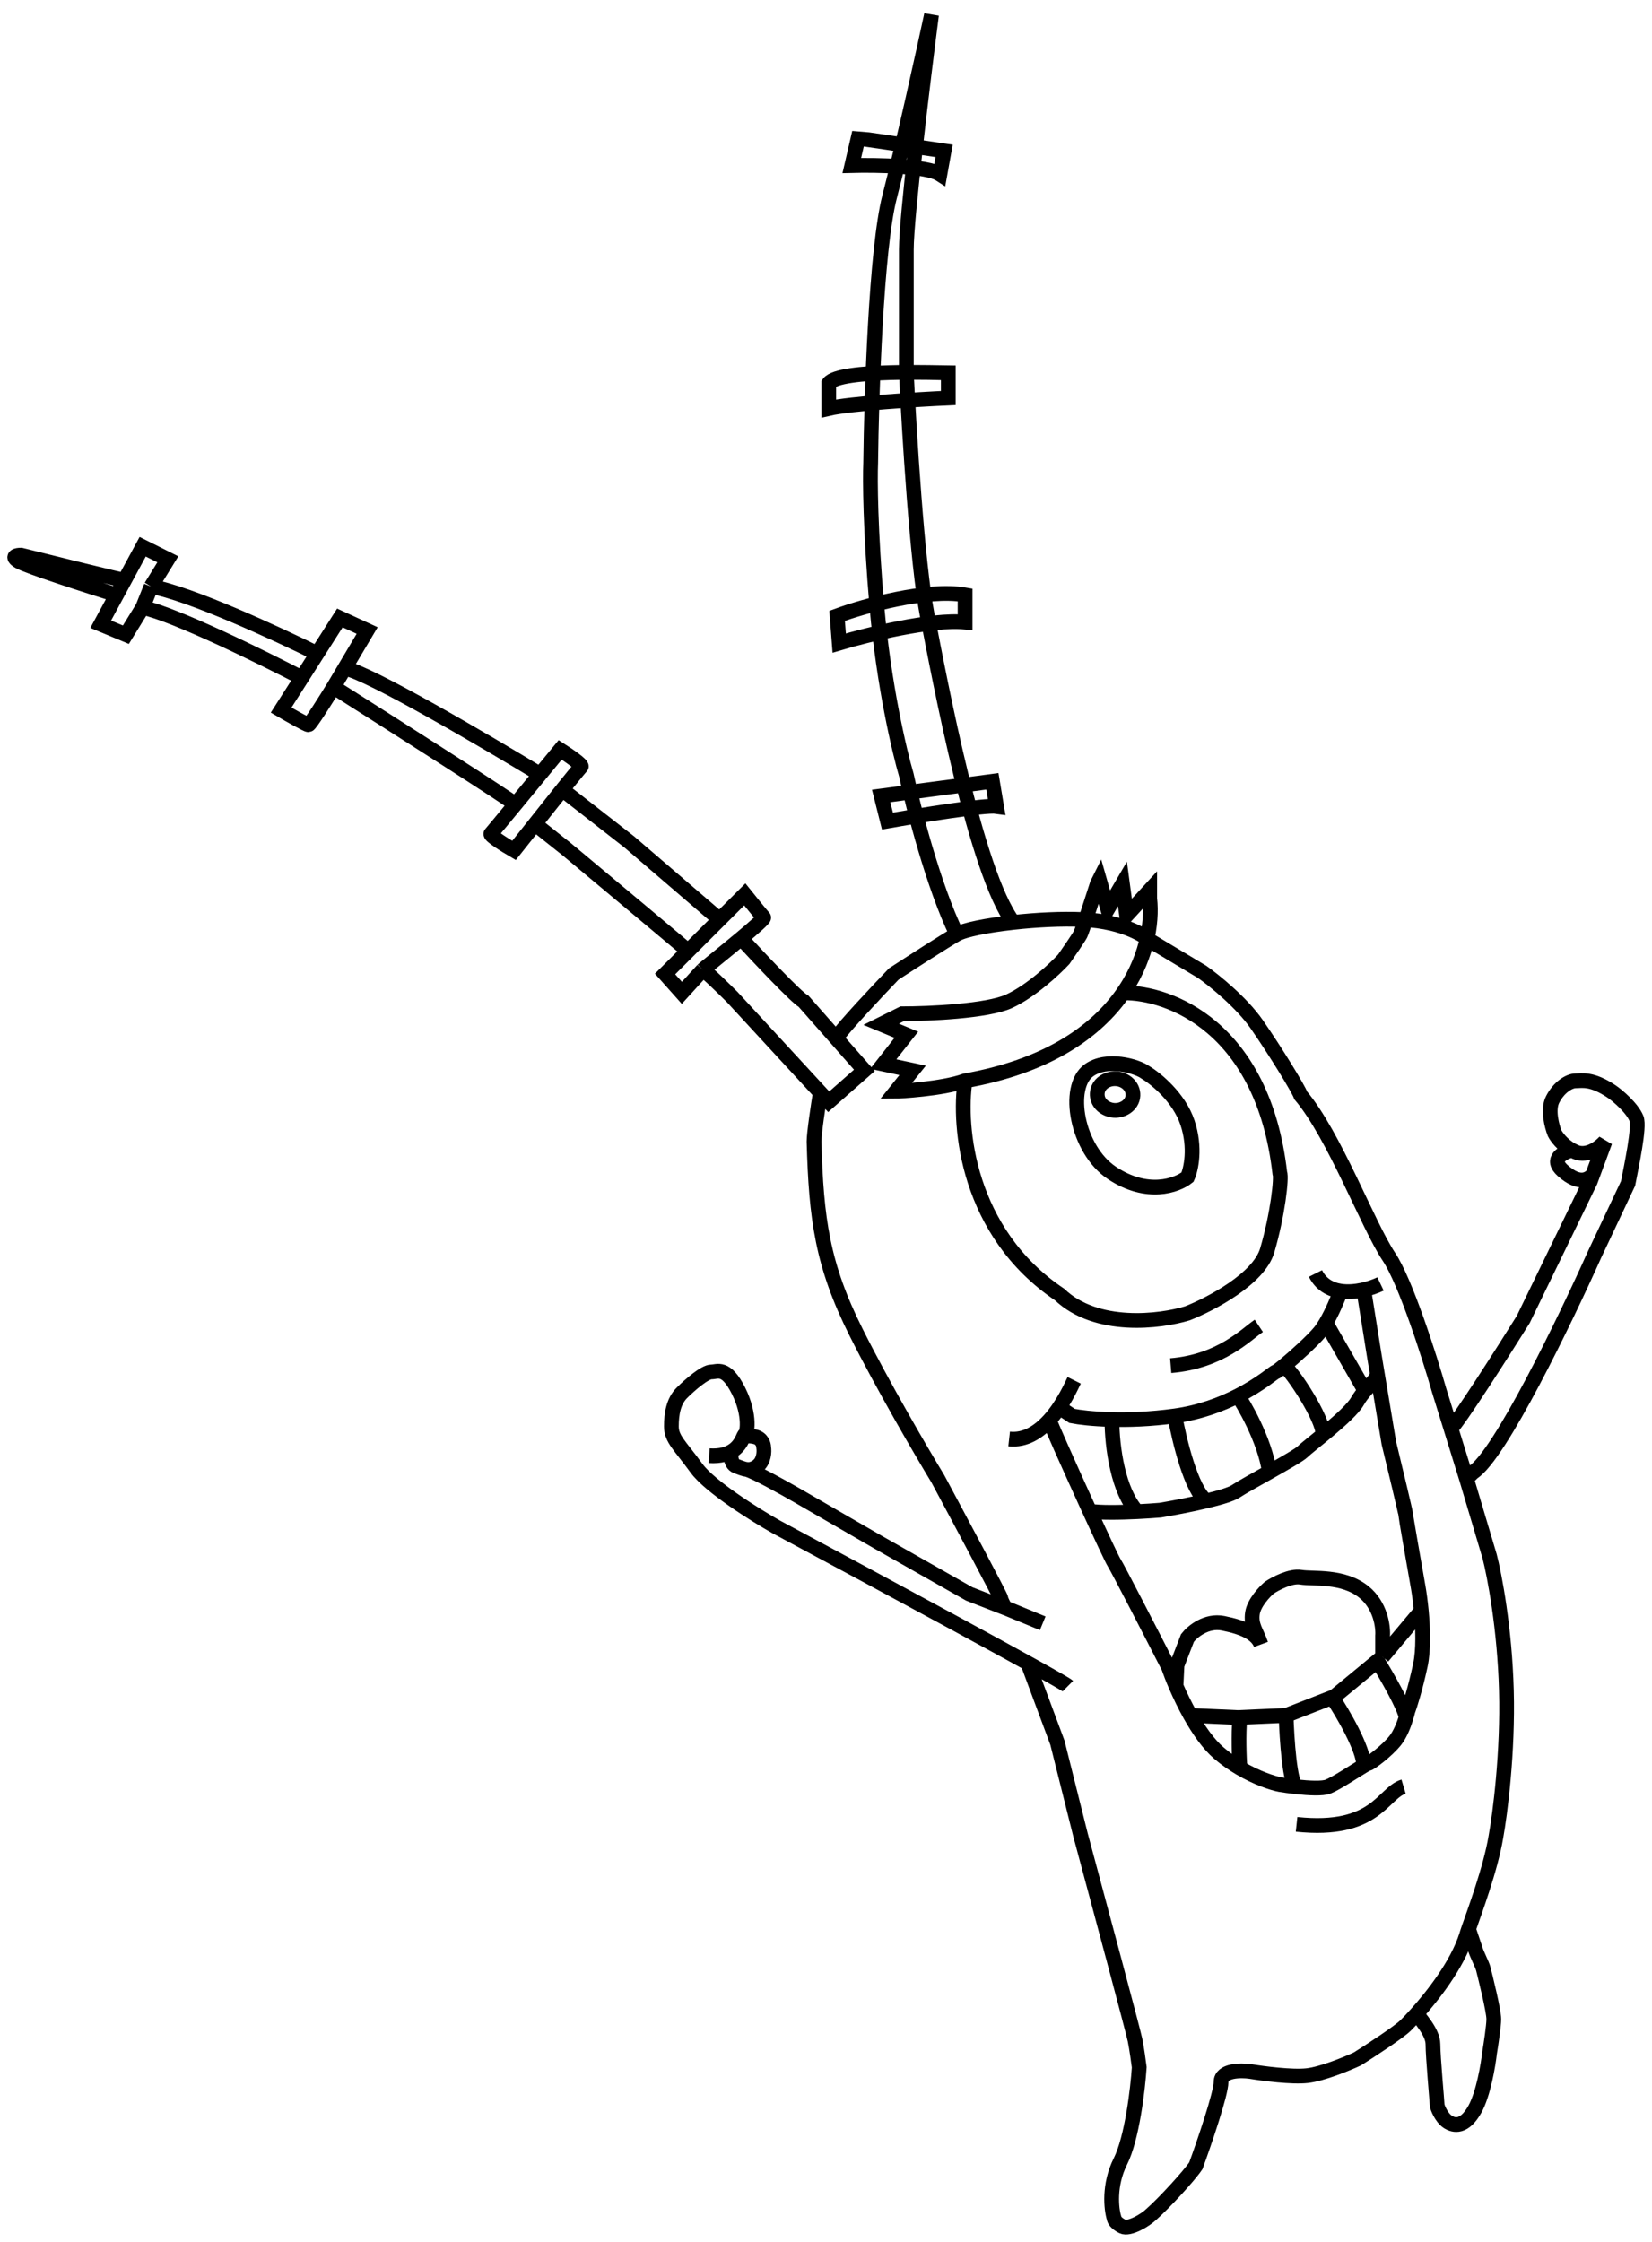 <svg width="112" height="152" viewBox="0 0 112 152" fill="none" xmlns="http://www.w3.org/2000/svg">
<g id="Plancton">
<path id="Vector 109" d="M99.425 100.259L98.369 96.851M99.425 100.259L100.99 105.513C101.322 106.791 102.014 110.398 102.128 114.601C102.242 118.804 101.701 122.979 101.417 124.541C101.052 126.725 99.961 129.634 99.562 130.789M99.425 100.259L99.852 99.833C101.673 98.697 106.111 89.514 108.102 85.065L110.378 80.237C110.615 79.006 111.174 76.403 110.947 75.835C110.662 75.125 109.666 74.273 109.24 73.989C107.901 73.097 107.248 73.279 106.822 73.279C106.395 73.279 105.684 73.705 105.257 74.557C104.916 75.238 105.21 76.355 105.399 76.829C105.526 77.081 105.923 77.627 106.57 77.984M64.861 63.339C64.065 63.793 61.684 65.327 60.594 66.037C59.503 67.173 57.209 69.615 56.754 70.297M64.861 63.339C63.268 60.044 61.922 54.771 61.447 52.546C60.973 50.937 59.911 46.412 59.456 41.186C59.001 35.961 58.982 32.477 59.029 31.388C59.077 26.844 59.399 16.876 60.309 13.354C61.22 9.832 62.585 3.651 63.154 1C62.585 5.402 61.447 14.746 61.447 16.904C61.447 19.063 61.447 23.389 61.447 25.282C61.637 29.306 62.187 38.233 62.87 41.754C63.723 46.156 66.162 59.183 68.702 62.539M64.861 63.339C65.391 63.036 66.929 62.734 68.702 62.539M68.133 109.008C68.038 108.818 67.848 108.467 67.848 108.353C67.848 108.239 65.003 102.91 63.581 100.259C62.49 98.46 59.854 93.954 58.034 90.319C55.758 85.775 55.331 82.651 55.189 77.397C55.189 76.829 55.473 74.95 55.616 74.081M69.68 112.755L71.689 118.151L73.253 124.399C74.439 128.801 76.838 137.747 76.951 138.315C77.065 138.883 77.189 139.783 77.236 140.161C77.141 141.629 76.753 144.961 75.956 146.551C75.159 148.142 75.34 149.77 75.529 150.385C75.529 150.48 75.643 150.726 76.098 150.953C76.553 151.18 77.663 150.527 78.089 150.101C78.943 149.344 80.621 147.517 81.076 146.835C81.645 145.273 82.783 141.95 82.783 141.155C82.783 140.36 84.111 140.351 84.775 140.445C85.628 140.587 87.591 140.843 88.615 140.729C89.639 140.616 91.318 139.925 92.029 139.593C92.93 139.025 94.845 137.776 95.3 137.321C95.442 137.18 95.715 136.899 96.058 136.514M72.4 114.317C72.058 113.976 59.077 106.98 52.629 103.525C51.206 102.72 48.134 100.798 47.224 99.549C46.086 97.987 45.517 97.561 45.517 96.709C45.517 95.857 45.659 95.005 46.228 94.437C46.797 93.869 47.792 93.017 48.219 93.017C48.646 93.017 49.215 92.591 50.068 94.295C50.922 95.999 50.637 97.277 50.495 97.277C50.456 97.277 50.417 97.394 50.337 97.561M48.077 98.697C48.858 98.749 49.373 98.572 49.718 98.327M49.718 98.327C49.477 98.471 49.499 99.265 49.926 99.407C50.156 99.483 50.385 99.601 50.637 99.627M49.718 98.327C50.057 98.087 50.233 97.781 50.337 97.561M50.337 97.561C50.464 97.419 50.637 97.277 51.206 97.419C51.661 97.532 51.775 97.939 51.775 98.129C51.823 98.413 51.804 99.066 51.348 99.407C51.086 99.604 50.853 99.649 50.637 99.627M50.637 99.627C51.206 99.792 53.15 100.874 54.051 101.395L59.456 104.519L65.715 108.069L68.275 109.063L70.693 110.057M96.058 136.514C97.098 135.351 98.784 133.243 99.425 131.215C99.446 131.132 99.494 130.986 99.562 130.789M96.058 136.514C96.154 136.753 97.149 137.747 97.149 138.599C97.149 139.451 97.434 142.575 97.434 142.717C97.434 142.859 97.718 143.569 98.145 143.853C98.572 144.137 99.283 144.279 99.994 143.001C100.563 141.979 100.895 140.019 100.99 139.167C101.085 138.599 101.274 137.35 101.274 136.895C101.274 136.327 100.705 134.055 100.563 133.487C100.485 133.175 100.089 132.446 99.994 132.067L99.562 130.789M98.369 96.851L97.576 94.295C96.912 91.975 95.3 86.911 94.162 85.207C92.74 83.077 90.464 76.971 88.188 74.273C88.046 73.847 86.481 71.291 85.201 69.445C84.177 67.968 82.309 66.463 81.503 65.895L77.947 63.765C77.805 63.623 76.382 62.486 73.395 62.344C71.999 62.278 70.259 62.367 68.702 62.539M98.369 96.851C98.873 96.396 101.843 91.739 103.266 89.467L107.817 80.095L107.975 79.669M107.975 79.669L108.813 77.397C108.481 77.775 107.618 78.448 106.822 78.107C106.734 78.069 106.65 78.028 106.57 77.984M107.975 79.669C107.675 79.953 107.106 80.379 105.968 79.385C105.058 78.59 105.99 78.12 106.57 77.984M72.826 93.585C72.665 93.908 72.088 95.244 71.148 96.283M68.417 97.561C69.52 97.683 70.438 97.068 71.148 96.283M71.148 96.283C71.132 96.364 72.458 99.335 73.657 101.963C73.734 102.13 73.809 102.295 73.884 102.458M92.456 87.445L93.167 91.881L93.356 93.017M93.594 87.053C92.956 87.357 91.867 87.684 90.891 87.54M89.184 86.343C89.562 87.097 90.198 87.438 90.891 87.54M90.891 87.54C90.713 88.022 90.321 88.964 89.895 89.691M79.654 95.999C76.354 96.453 73.633 96.188 72.684 95.999L71.831 95.431M79.654 95.999C79.939 97.617 80.763 101.036 81.788 101.763M79.654 95.999C81.366 95.763 82.809 95.209 83.921 94.642M73.884 102.458C74.703 104.247 75.417 105.77 75.529 105.939C75.757 106.28 78.089 110.814 79.227 113.039C79.344 113.378 79.514 113.821 79.728 114.317M73.884 102.458C74.597 102.571 75.935 102.547 77.094 102.49M93.356 93.017L94.162 97.845C94.542 99.407 95.3 102.559 95.3 102.673C95.3 102.786 95.869 106.034 96.154 107.643C96.219 108.02 96.297 108.575 96.358 109.205M93.356 93.017C93.425 93.428 92.998 93.764 92.541 94.295M79.728 114.317L79.796 112.897L80.507 111.051C80.839 110.625 81.788 109.83 82.925 110.057C84.348 110.341 85.201 110.767 85.486 111.477C85.201 110.625 84.775 110.199 84.917 109.347C85.031 108.665 85.723 107.927 86.055 107.643C86.481 107.359 87.506 106.819 88.188 106.933C89.042 107.075 91.033 106.791 92.456 107.927C93.594 108.836 93.783 110.294 93.736 110.909V112.329M79.728 114.317C79.993 114.931 80.326 115.627 80.707 116.305M93.736 112.329L96.358 109.205M93.736 112.329L93.391 112.613M96.358 109.205C96.471 110.396 96.519 111.857 96.296 112.897C95.955 114.487 95.585 115.642 95.443 116.021C95.418 116.13 95.381 116.275 95.33 116.441M87.193 116.305L84.063 116.441M87.193 116.305C87.24 117.875 87.449 121.042 87.904 121.145M87.193 116.305L90.322 115.083M80.707 116.305C81.265 117.297 81.928 118.251 82.641 118.861C83.107 119.26 83.592 119.595 84.063 119.874M80.707 116.305L83.921 116.447L84.063 116.441M77.094 102.49C77.705 102.46 78.266 102.422 78.658 102.389C79.438 102.259 80.697 102.024 81.788 101.763M77.094 102.49C75.814 101.111 75.387 98.129 75.387 96.283M81.788 101.763C82.686 101.548 83.471 101.316 83.779 101.111C84.183 100.842 85.126 100.32 86.055 99.799M83.921 94.642C85.488 93.843 86.398 93.017 86.481 93.017C86.524 93.017 86.749 92.849 87.06 92.591M83.921 94.642C84.206 95.005 85.77 97.634 86.055 99.799M86.055 99.799C87.09 99.217 88.106 98.637 88.331 98.413C88.757 97.987 91.46 95.999 92.029 95.005C92.186 94.73 92.366 94.498 92.541 94.295M87.06 92.591C87.782 91.993 88.972 90.914 89.469 90.319C89.61 90.149 89.754 89.932 89.895 89.691M87.06 92.591C87.619 93.017 89.7 96.141 89.7 97.277M89.895 89.691C90.123 90.08 91.754 92.922 92.541 94.295M84.063 116.441C83.95 117.582 84.016 119.205 84.063 119.874M84.063 119.874C85.204 120.548 86.263 120.891 86.766 120.991C87.059 121.04 87.469 121.098 87.904 121.145M87.904 121.145C88.737 121.235 89.664 121.282 90.037 121.133C90.601 120.908 91.878 120.059 92.456 119.716M90.322 115.083L90.464 115.027L93.391 112.613M90.322 115.083C91.033 116.151 92.456 118.573 92.456 119.716M92.456 119.716C92.607 119.626 92.71 119.571 92.74 119.571C92.882 119.571 94.02 118.719 94.589 118.009C94.928 117.586 95.183 116.926 95.33 116.441M93.391 112.613C94 113.603 95.241 115.754 95.33 116.441M95.158 121.133C93.736 121.559 93.309 124.257 87.904 123.689M79.37 92.591C82.783 92.307 84.49 90.461 85.344 89.893M76.147 67.315C79.276 67.267 85.628 69.643 86.766 79.527C86.908 79.811 86.624 82.367 85.912 84.781C85.344 86.712 82.072 88.425 80.507 89.041C78.658 89.609 74.334 90.148 71.831 87.763C65.572 83.559 64.956 76.355 65.43 73.279M65.43 73.279C63.865 73.847 60.878 73.989 60.736 73.989L61.874 72.569L59.883 72.143L61.447 70.155L59.74 69.445L61.163 68.735C62.965 68.735 66.938 68.564 68.417 67.883C69.896 67.201 71.499 65.705 72.115 65.043C72.447 64.569 73.139 63.566 73.253 63.339C73.367 63.111 74.059 60.972 74.391 59.931L74.533 59.647L75.102 61.635L76.098 59.931L76.382 62.06L77.947 60.356L77.947 60.925C78.326 64.238 76.354 71.347 65.43 73.279ZM55.616 74.081L56.185 74.699L58.603 72.569L54.478 67.883C54.023 67.655 51.467 64.948 50.247 63.623M55.616 74.081L49.642 67.599C49.073 67.031 47.878 65.866 47.65 65.753M47.65 65.753L46.228 67.315L45.09 66.037L46.654 64.475M47.65 65.753C47.731 65.672 49.106 64.576 50.247 63.623M46.654 64.475C46.313 64.171 41.202 59.899 38.689 57.8C38.575 57.687 37.03 56.483 36.271 55.868M46.654 64.475L48.788 62.344M48.788 62.344L50.495 60.641C50.874 61.114 51.661 62.089 51.775 62.203C51.836 62.264 51.108 62.903 50.247 63.623M48.788 62.344L42.672 57.09L38.12 53.54M38.12 53.54L34.849 57.658C34.28 57.327 33.17 56.636 33.284 56.523C33.338 56.469 34.045 55.615 34.938 54.535M38.12 53.54C38.5 53.067 39.287 52.092 39.401 51.978C39.514 51.865 38.5 51.174 37.978 50.842C37.175 51.819 35.94 53.32 34.938 54.535M36.698 52.546C32.952 50.274 25.082 45.645 23.375 45.304M34.938 54.535C34.753 54.307 26.646 49.138 22.616 46.582M22.616 46.582C22.095 47.434 21.023 49.138 20.91 49.138C20.796 49.138 19.629 48.476 19.06 48.144L20.456 45.956M22.616 46.582L24.892 42.748L23.043 41.896L21.504 44.31M20.456 45.956C17.762 44.555 11.835 41.641 9.673 41.186M20.456 45.956L21.504 44.31M9.673 41.186L8.535 43.032L6.828 42.322L7.904 40.334M9.673 41.186L10.242 39.766M21.504 44.31C18.84 42.985 12.859 40.221 10.242 39.766M10.242 39.766L11.379 37.92L9.673 37.068L8.442 39.34M8.442 39.34C8.289 39.34 3.699 38.204 1.423 37.636C1.138 37.636 0.711 37.721 1.28 38.062C1.849 38.403 5.933 39.719 7.904 40.334M8.442 39.34L7.904 40.334M73.822 72.569C72.258 73.705 72.997 77.936 75.387 79.527C77.776 81.117 79.796 80.379 80.507 79.811C80.745 79.29 81.076 77.823 80.507 76.119C79.939 74.415 78.374 73.137 77.663 72.711C77.094 72.285 75.036 71.687 73.822 72.569ZM75.671 73.137C75.039 73.095 74.428 73.499 74.391 74.131C74.357 74.719 74.806 75.16 75.387 75.267C76.054 75.389 76.781 74.949 76.809 74.273C76.836 73.646 76.298 73.178 75.671 73.137ZM67.564 54.676C66.767 54.563 62.301 55.292 60.167 55.67L59.74 53.967L67.279 52.972L67.564 54.676ZM56.754 41.754C58.555 41.092 62.813 39.88 65.43 40.334C65.43 40.713 65.43 41.612 65.43 42.18C63.154 41.953 58.792 43.032 56.896 43.6L56.754 41.754ZM64.292 25.282C64.292 25.85 64.292 26.655 64.292 26.986C62.206 27.081 57.664 27.355 56.185 27.696V25.992C56.896 24.998 63.865 25.282 64.292 25.282ZM58.176 9.378L57.749 11.224C59.438 11.18 62.837 11.243 63.723 11.813L64.008 10.23C62.111 9.946 58.29 9.378 58.176 9.378Z" stroke="black"/>
</g>
</svg>
